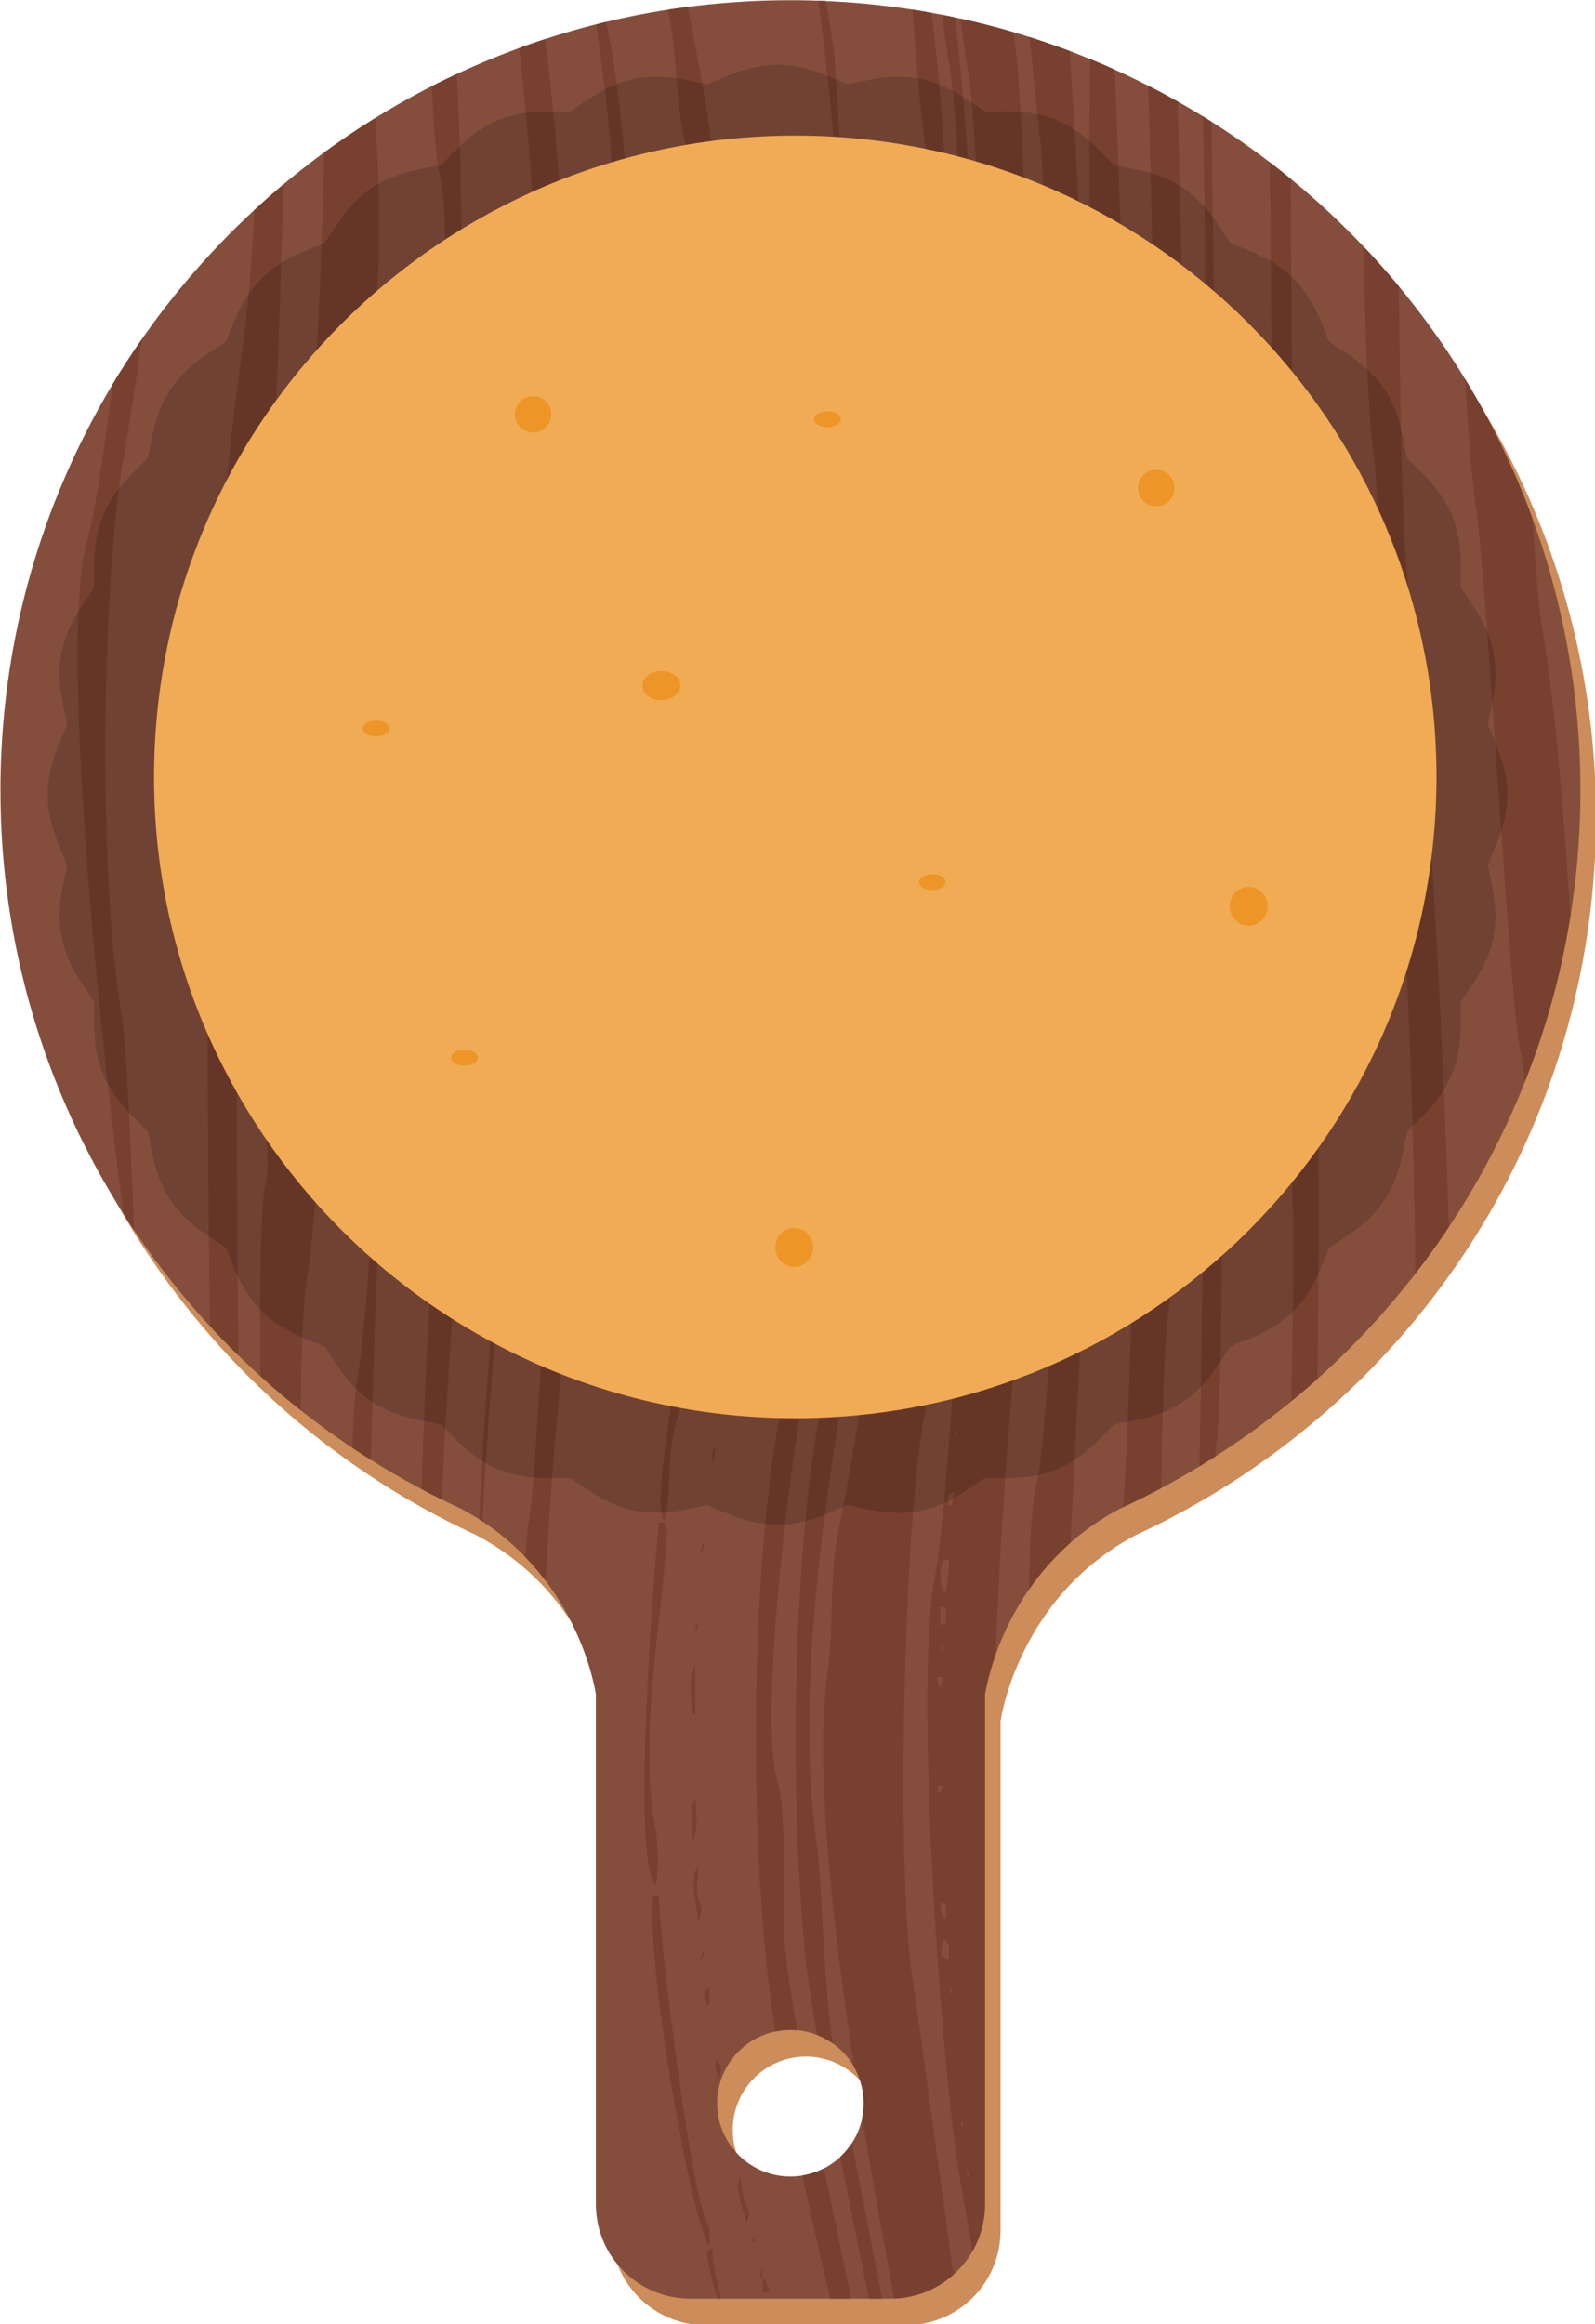 <?xml version="1.0" encoding="UTF-8" standalone="no"?>
<!-- Created with Inkscape (http://www.inkscape.org/) -->

<svg
   xmlns:dc="http://purl.org/dc/elements/1.1/"
   xmlns:cc="http://creativecommons.org/ns#"
   xmlns:rdf="http://www.w3.org/1999/02/22-rdf-syntax-ns#"
   xmlns:svg="http://www.w3.org/2000/svg"
   xmlns="http://www.w3.org/2000/svg"
   xmlns:sodipodi="http://sodipodi.sourceforge.net/DTD/sodipodi-0.dtd"
   xmlns:inkscape="http://www.inkscape.org/namespaces/inkscape"
   width="448.446"
   height="653.368"
   viewBox="0 0 448.446 653.368"
   id="svg6570"
   version="1.1"
   inkscape:version="0.91 r13725"
   sodipodi:docname="piz_base.svg">
  <defs
     id="defs6572">
    <clipPath
       id="clipPath15437"
       clipPathUnits="userSpaceOnUse">
      <path
         inkscape:connector-curvature="0"
         id="path15439"
         d="m 224.663,591.17 340.008,0 0,-340.009 -340.008,0 0,340.009 z" />
    </clipPath>
    <clipPath
       id="clipPath15437-7"
       clipPathUnits="userSpaceOnUse">
      <path
         inkscape:connector-curvature="0"
         id="path15439-6"
         d="m 224.663,591.17 340.008,0 0,-340.009 -340.008,0 0,340.009 z" />
    </clipPath>
  </defs>
  <sodipodi:namedview
     id="base"
     pagecolor="#ffffff"
     bordercolor="#666666"
     borderopacity="1.0"
     inkscape:pageopacity="0"
     inkscape:pageshadow="2"
     inkscape:zoom="0.35"
     inkscape:cx="729.99026"
     inkscape:cy="370.69772"
     inkscape:document-units="px"
     inkscape:current-layer="layer1"
     showgrid="false"
     fit-margin-top="0"
     fit-margin-left="0"
     fit-margin-right="0"
     fit-margin-bottom="0"
     inkscape:window-width="1920"
     inkscape:window-height="1017"
     inkscape:window-x="-8"
     inkscape:window-y="-8"
     inkscape:window-maximized="1"
     units="px" />
  <g
     inkscape:label="Layer 1"
     inkscape:groupmode="layer"
     id="layer1"
     transform="translate(776.419,-249.692)">
    <g
       id="g28208"
       transform="matrix(0.966,0,0,0.966,-1133.492,65.531)">
      <g
         transform="matrix(1.25,0,0,-1.25,587.57,823.724)"
         id="g15193">
        <path
           inkscape:connector-curvature="0"
           id="path15195"
           style="fill:#cc8d5a;fill-opacity:1;fill-rule:nonzero;stroke:none"
           d="m 0,0 c 0.091,-0.114 0.181,-0.229 0.275,-0.341 3.13,-3.718 7.813,-6.086 13.053,-6.086 0.941,0 1.858,0.096 2.757,0.243 0.447,0.073 0.887,0.163 1.322,0.269 0.009,0.002 0.018,0.004 0.028,0.007 1.306,0.321 2.553,0.789 3.721,1.394 1.374,0.712 2.633,1.607 3.758,2.649 1.034,0.96 1.952,2.039 2.724,3.228 l 0,0 c 1.151,1.773 1.988,3.769 2.417,5.915 l 0,0 c 0.108,0.543 0.191,1.094 0.248,1.653 0.055,0.56 0.086,1.128 0.086,1.703 0,0.695 -0.053,1.376 -0.135,2.048 -0.022,0.184 -0.055,0.364 -0.083,0.546 -0.079,0.512 -0.177,1.018 -0.301,1.514 -0.04,0.161 -0.079,0.322 -0.124,0.481 -0.172,0.613 -0.368,1.216 -0.605,1.799 -0.007,0.016 -0.012,0.034 -0.019,0.05 -0.269,0.658 -0.577,1.295 -0.922,1.909 -1.247,2.216 -2.975,4.121 -5.042,5.583 l 0,0 c -1.116,0.789 -2.33,1.443 -3.622,1.948 -1.456,0.57 -3.004,0.954 -4.623,1.103 -0.522,0.048 -1.05,0.08 -1.585,0.08 -0.604,0 -1.2,-0.032 -1.787,-0.095 C 11.528,27.599 11.515,27.596 11.502,27.594 10.927,27.532 10.36,27.443 9.803,27.326 2.073,25.702 -3.733,18.848 -3.733,10.634 -3.733,6.61 -2.331,2.917 0,0 m -170.616,316.275 c 0,55.043 24.184,104.431 62.497,138.14 0.003,0.003 0.006,0.005 0.008,0.007 7.732,6.803 16.039,12.965 24.84,18.407 0,0 0,0 0,0 4.242,2.623 8.594,5.086 13.056,7.365 0,0 0.001,0 0.001,10e-4 1.923,0.982 3.87,1.921 5.832,2.836 l 0.003,0.002 c 4.747,2.216 9.598,4.246 14.554,6.057 0.001,0.001 0.002,0.001 0.003,0.001 2.003,0.732 4.027,1.419 6.062,2.083 10e-4,0 0.002,0.001 0.003,0.001 l 0,0 c 3.893,1.27 7.84,2.419 11.842,3.431 0.174,0.044 0.348,0.084 0.521,0.127 14.318,3.577 29.296,5.486 44.722,5.486 2.172,0 4.331,-0.051 6.485,-0.126 0.377,-0.013 0.753,-0.028 1.13,-0.043 8.562,-0.349 16.976,-1.272 25.197,-2.752 0,0 10e-4,0 10e-4,0 2.295,-0.413 4.571,-0.879 6.835,-1.377 l 10e-4,0 c 5.441,-1.195 10.792,-2.628 16.041,-4.293 0,0 0.001,0 0.001,0 1.566,-0.498 3.121,-1.016 4.668,-1.554 0.031,-0.01 0.062,-0.022 0.093,-0.032 1.538,-0.535 3.065,-1.09 4.583,-1.664 0.001,-10e-4 0.002,-10e-4 0.003,-0.002 l 0,0 c 3.54,-1.338 7.033,-2.773 10.466,-4.32 0,0 0.001,-10e-4 0.002,-10e-4 2.642,-1.191 5.249,-2.444 7.823,-3.754 l 0,0 c 1.064,-0.542 2.118,-1.099 3.169,-1.66 0.102,-0.055 0.205,-0.107 0.307,-0.162 8.729,-4.681 17.032,-10.048 24.846,-16.025 l 0.001,-0.001 c 9.293,-7.109 17.887,-15.082 25.664,-23.802 0.22,-0.247 0.439,-0.494 0.658,-0.742 1.25,-1.417 2.485,-2.848 3.692,-4.304 l 0.002,-0.002 c 5.627,-6.787 10.776,-13.986 15.394,-21.543 l 0,0 0.001,-10e-4 c 3.103,-5.078 5.967,-10.316 8.576,-15.702 0.019,-0.039 0.039,-0.078 0.058,-0.117 0.609,-1.26 1.202,-2.529 1.783,-3.804 0.046,-0.101 0.095,-0.2 0.14,-0.301 0.541,-1.192 1.064,-2.394 1.58,-3.599 0.08,-0.187 0.165,-0.371 0.244,-0.558 0.5,-1.182 0.983,-2.372 1.46,-3.566 0.084,-0.211 0.174,-0.419 0.257,-0.63 0.546,-1.384 1.076,-2.776 1.589,-4.176 0.008,-0.02 0.016,-0.04 0.023,-0.06 l 0,0 c 7.227,-19.728 11.171,-41.039 11.171,-63.271 0,-16.909 -2.308,-33.274 -6.581,-48.825 -0.02,-0.075 -0.041,-0.149 -0.062,-0.224 -5.226,-18.928 -13.396,-36.629 -23.997,-52.584 0,0 -0.001,-0.001 -0.001,-0.001 -1.228,-1.848 -2.486,-3.673 -3.778,-5.473 -0.011,-0.015 -0.021,-0.03 -0.031,-0.044 -1.296,-1.804 -2.621,-3.585 -3.979,-5.339 -10e-4,-0.002 -0.002,-0.003 -0.003,-0.004 l 0,0 c -6.858,-8.856 -14.498,-17.074 -22.831,-24.538 -1.032,-0.925 -2.078,-1.833 -3.133,-2.731 -6.5,-5.564 -13.387,-10.686 -20.625,-15.311 l 0,-0.001 c -1.21,-0.773 -2.437,-1.522 -3.667,-2.268 -0.001,-10e-4 -0.002,-0.002 -0.004,-0.003 l 0,0 c -4.445,-2.696 -8.999,-5.233 -13.681,-7.553 l 0.022,-0.004 c -0.115,-0.049 -0.221,-0.103 -0.336,-0.152 -1.439,-0.71 -2.889,-1.403 -4.35,-2.077 -4.498,-2.353 -8.359,-5.09 -11.687,-8.018 -0.97,-0.852 -1.891,-1.721 -2.77,-2.602 -0.02,-0.02 -0.042,-0.04 -0.062,-0.061 -0.878,-0.882 -1.714,-1.776 -2.506,-2.677 -0.012,-0.013 -0.022,-0.025 -0.033,-0.038 -1.596,-1.818 -3.023,-3.664 -4.297,-5.503 -3.797,-5.482 -6.241,-10.879 -7.782,-15.208 -1.696,-4.762 -2.31,-8.226 -2.443,-9.056 -0.002,-0.015 -0.005,-0.033 -0.007,-0.046 -0.006,-0.04 -0.012,-0.076 -0.015,-0.1 -0.003,-0.019 -0.007,-0.048 -0.007,-0.048 l 0,-118.678 c 0,-0.666 -0.041,-1.322 -0.1,-1.973 -0.016,-0.182 -0.034,-0.363 -0.055,-0.544 -0.067,-0.579 -0.15,-1.152 -0.262,-1.716 -0.041,-0.211 -0.093,-0.418 -0.141,-0.628 -0.093,-0.409 -0.196,-0.815 -0.312,-1.215 -0.084,-0.291 -0.172,-0.58 -0.267,-0.866 -0.09,-0.268 -0.191,-0.531 -0.291,-0.794 -0.213,-0.566 -0.448,-1.119 -0.706,-1.661 -0.07,-0.149 -0.139,-0.298 -0.213,-0.444 -0.184,-0.367 -0.374,-0.728 -0.578,-1.083 l 0,0 c -1.488,-2.588 -3.487,-4.836 -5.861,-6.622 -0.013,-0.011 -0.027,-0.021 -0.041,-0.031 -3.459,-2.592 -7.699,-4.181 -12.311,-4.355 l -10e-4,0 0,0 c -0.279,-0.011 -0.553,-0.043 -0.836,-0.043 l -1.956,0 -3.07,0 -4.143,0 -4.863,0 -25.45,0 -0.819,0 -6.345,0 c -12.137,0 -21.975,9.839 -21.975,21.975 l 0,118.678 c 0,0 -1.827,13.375 -11.719,26.487 -0.682,0.904 -1.406,1.806 -2.166,2.703 -0.068,0.08 -0.139,0.161 -0.209,0.241 -0.754,0.881 -1.541,1.756 -2.376,2.621 -2.82,2.918 -6.11,5.718 -9.943,8.241 -0.235,0.155 -0.475,0.306 -0.715,0.459 -1.422,0.908 -2.908,1.782 -4.481,2.605 -1.44,0.664 -2.869,1.348 -4.289,2.048 -0.02,0.01 -0.041,0.019 -0.061,0.029 -0.115,0.049 -0.221,0.103 -0.336,0.152 l 0.022,0.004 c -5.532,2.742 -10.902,5.76 -16.101,9.025 l 0,0 c -0.001,0 -0.001,10e-4 -0.001,10e-4 -1.465,0.919 -2.907,1.868 -4.343,2.827 -0.002,0.002 -0.005,0.003 -0.007,0.005 -5.822,3.889 -11.417,8.089 -16.744,12.598 -0.004,0.002 -0.007,0.005 -0.01,0.008 -5.777,4.89 -11.236,10.14 -16.369,15.697 0,0.001 -0.001,0.001 -0.001,0.002 -6.439,6.971 -12.346,14.436 -17.655,22.34 l 0,0 c -0.835,1.244 -1.666,2.493 -2.472,3.758 l 0,0 c -18.149,28.505 -28.67,62.34 -28.67,98.638" />
      </g>
      <g
         transform="matrix(1.25,0,0,-1.25,599.699,824.017)"
         id="g15197">
        <path
           inkscape:connector-curvature="0"
           id="path15199"
           style="fill:#854e3c;fill-opacity:1;fill-rule:nonzero;stroke:none"
           d="m 0,0 c 9.422,0 17.061,7.638 17.061,17.061 0,9.422 -7.639,17.061 -17.061,17.061 -9.423,0 -17.061,-7.639 -17.061,-17.061 C -17.061,7.638 -9.423,0 0,0 m -183.944,322.702 c 0,101.589 82.354,183.944 183.944,183.944 101.59,0 183.944,-82.355 183.944,-183.944 0,-72.293 -41.711,-134.833 -102.373,-164.899 l 0.022,-0.004 c -0.115,-0.049 -0.221,-0.103 -0.336,-0.152 -1.439,-0.711 -2.889,-1.404 -4.35,-2.077 C 49.224,141.084 45.298,112.212 45.298,112.212 l 0,-118.678 c 0,-12.136 -9.839,-21.974 -21.975,-21.974 l -46.646,0 c -12.137,0 -21.975,9.838 -21.975,21.974 l 0,118.678 c 0,0 -3.926,28.872 -31.609,43.358 -1.461,0.673 -2.91,1.366 -4.35,2.077 -0.115,0.049 -0.221,0.103 -0.337,0.152 l 0.023,0.004 c -60.662,30.066 -102.373,92.606 -102.373,164.899" />
      </g>
      <g
         transform="matrix(1.25,0,0,-1.25,576.961,616.016)"
         id="g15201">
        <path
           inkscape:connector-curvature="0"
           id="path15203"
           style="fill:#78402f;fill-opacity:1;fill-rule:nonzero;stroke:none"
           d="M 0,0 C -0.037,1.468 -0.029,2.768 0.656,3.542 0.694,2.073 0.689,0.775 0,0" />
      </g>
      <g
         transform="matrix(1.25,0,0,-1.25,589.255,843.128)"
         id="g15205">
        <path
           inkscape:connector-curvature="0"
           id="path15207"
           style="fill:#78402f;fill-opacity:1;fill-rule:nonzero;stroke:none"
           d="M 0,0 -0.656,0 C -0.244,0.887 -0.53,0.492 0,1.012 L 0,0 Z" />
      </g>
      <g
         transform="matrix(1.25,0,0,-1.25,582.7,817.825)"
         id="g15209">
        <path
           inkscape:connector-curvature="0"
           id="path15211"
           style="fill:#78402f;fill-opacity:1;fill-rule:nonzero;stroke:none"
           d="M 0,0 C 0.083,0.768 0.114,1.143 0.269,1.475 0.361,1.36 0.451,1.244 0.546,1.132 0.469,0.653 0.355,0.402 0,0" />
      </g>
      <g
         transform="matrix(1.25,0,0,-1.25,563.03,633.097)"
         id="g15213">
        <path
           inkscape:connector-curvature="0"
           id="path15215"
           style="fill:#78402f;fill-opacity:1;fill-rule:nonzero;stroke:none"
           d="m 0,0 c -6.463,4.186 23.804,137.443 27.538,148.288 1.932,5.615 4.91,42.731 9.179,44.536 C 36.754,188.978 28.41,142.759 26.881,136.14 23.259,120.47 18.959,103.439 15.736,87.555 14.803,82.971 3.171,24.134 2.622,22.269 0.432,14.782 1.815,7.046 0,0" />
      </g>
      <g
         transform="matrix(1.25,0,0,-1.25,572.048,675.484)"
         id="g15217">
        <path
           inkscape:connector-curvature="0"
           id="path15219"
           style="fill:#78402f;fill-opacity:1;fill-rule:nonzero;stroke:none"
           d="m 0,0 0,-11.134 -0.657,0 C -0.657,-9.5 -1.979,-2.22 0,0" />
      </g>
      <g
         transform="matrix(1.25,0,0,-1.25,580.239,591.977)"
         id="g15221">
        <path
           inkscape:connector-curvature="0"
           id="path15223"
           style="fill:#78402f;fill-opacity:1;fill-rule:nonzero;stroke:none"
           d="M 0,0 C 0.131,1.178 0.126,1.431 0.656,2.024 0.53,0.846 0.53,0.595 0,0" />
      </g>
      <g
         transform="matrix(1.25,0,0,-1.25,591.713,850.72)"
         id="g15225">
        <path
           inkscape:connector-curvature="0"
           id="path15227"
           style="fill:#78402f;fill-opacity:1;fill-rule:nonzero;stroke:none"
           d="M 0,0 C -0.048,-1.282 -0.075,-1.88 -0.652,-2.531 -0.605,-1.249 -0.577,-0.65 0,0" />
      </g>
      <g
         transform="matrix(1.25,0,0,-1.25,581.88,581.856)"
         id="g15229">
        <path
           inkscape:connector-curvature="0"
           id="path15231"
           style="fill:#78402f;fill-opacity:1;fill-rule:nonzero;stroke:none"
           d="M 0,0 C 0.047,1.283 0.08,1.882 0.656,2.531 0.605,1.25 0.577,0.651 0,0" />
      </g>
      <g
         transform="matrix(1.25,0,0,-1.25,585.157,824.151)"
         id="g15233">
        <path
           inkscape:connector-curvature="0"
           id="path15235"
           style="fill:#78402f;fill-opacity:1;fill-rule:nonzero;stroke:none"
           d="M 0,0 C 0,-1.702 0.732,-6.147 1.965,-7.59 1.97,-8.967 1.942,-9.919 1.314,-10.628 0.826,-7.758 -1.608,-2.092 0,0" />
      </g>
      <g
         transform="matrix(1.25,0,0,-1.25,593.354,857.679)"
         id="g15237">
        <path
           inkscape:connector-curvature="0"
           id="path15239"
           style="fill:#78402f;fill-opacity:1;fill-rule:nonzero;stroke:none"
           d="m 0,0 -1.314,0 0,3.036 0.657,0 C -0.53,1.859 -0.53,1.607 0,1.012 L 0,0 Z" />
      </g>
      <g
         transform="matrix(1.25,0,0,-1.25,576.141,774.173)"
         id="g15241">
        <path
           inkscape:connector-curvature="0"
           id="path15243"
           style="fill:#78402f;fill-opacity:1;fill-rule:nonzero;stroke:none"
           d="m 0,0 -0.652,0 c 0,1.66 -1.759,2.959 0.652,4.049 L 0,0 Z" />
      </g>
      <g
         transform="matrix(1.25,0,0,-1.25,744.961,527.448)"
         id="g15245">
        <path
           inkscape:connector-curvature="0"
           id="path15247"
           style="fill:#78402f;fill-opacity:1;fill-rule:nonzero;stroke:none"
           d="m 0,0 c -2.352,8.11 -3.797,134.974 -4.559,231.626 1.625,-1.243 3.233,-2.508 4.814,-3.804 C 0.723,144.05 1.974,42.599 5.244,30.871 6.951,24.751 7.037,-11.779 6.484,-51.574 4.496,-53.355 2.459,-55.081 0.395,-56.776 0.957,-30.982 1.159,-4.001 0,0" />
      </g>
      <g
         transform="matrix(1.25,0,0,-1.25,703.163,478.104)"
         id="g15249">
        <path
           inkscape:connector-curvature="0"
           id="path15251"
           style="fill:#78402f;fill-opacity:1;fill-rule:nonzero;stroke:none"
           d="m 0,0 c 1.552,13.082 1.969,104.336 1.969,122.477 0,29.569 -0.579,58.706 -1.412,87.52 2.303,-1.172 4.574,-2.398 6.82,-3.663 C 9.036,141.819 10.723,67.57 8.527,51.623 5.69,31.061 8.757,-61.123 5.901,-71.361 4.597,-76.038 3.877,-93.135 3.535,-116.478 c -1.568,-0.834 -3.141,-1.659 -4.736,-2.449 l 0.023,-0.005 c -0.115,-0.048 -0.222,-0.102 -0.336,-0.152 -1.265,-0.623 -2.54,-1.228 -3.821,-1.823 C -3.49,-100.699 -2.375,-20.051 0,0" />
      </g>
      <g
         transform="matrix(1.25,0,0,-1.25,720.377,399.024)"
         id="g15253">
        <path
           inkscape:connector-curvature="0"
           id="path15255"
           style="fill:#78402f;fill-opacity:1;fill-rule:nonzero;stroke:none"
           d="M 0,0 C 0.103,7.153 2.87,17.07 0.656,24.799 -0.845,30.028 0,94.143 0,100.207 c 0,13.211 -0.216,26.349 -0.512,39.41 0.666,-0.409 1.327,-0.824 1.987,-1.241 1.698,-114.705 3.918,-289.017 1.147,-307.92 -0.083,-0.564 -0.163,-1.532 -0.241,-2.823 -1.212,-0.774 -2.441,-1.524 -3.672,-2.271 C -0.098,-108.927 0.521,-29.491 0,0" />
      </g>
      <g
         transform="matrix(1.25,0,0,-1.25,589.255,548.958)"
         id="g15257">
        <path
           inkscape:connector-curvature="0"
           id="path15259"
           style="fill:#78402f;fill-opacity:1;fill-rule:nonzero;stroke:none"
           d="M 0,0 C -0.403,-2.2 -0.436,-6.088 -2.622,-7.085 -2.622,-5.096 -1.965,-1.369 0,0" />
      </g>
      <g
         transform="matrix(1.25,0,0,-1.25,649.897,809.6)"
         id="g15261">
        <path
           inkscape:connector-curvature="0"
           id="path15263"
           style="fill:#78402f;fill-opacity:1;fill-rule:nonzero;stroke:none"
           d="M 0,0 0,1.519 C -0.577,0.647 -0.582,0.872 0,0 m 1.314,-11.641 0,1.519 c -0.578,-0.87 -0.582,-0.647 0,-1.519 m -2.622,174.099 c -0.582,-0.869 -0.587,-0.646 0,-1.518 l 0,1.518 z m -1.971,-17.714 0.657,0 c 0.221,1.014 0.436,2.026 0.657,3.037 -1.839,-0.217 -1.412,-1.34 -1.314,-3.037 m -1.308,-20.243 0.657,0 c 0.328,2.234 0.651,4.743 0.651,7.592 l -1.308,0 c -1.126,-2.415 -0.634,-5.03 0,-7.592 m -0.657,-22.269 c 0.22,0.843 0.437,1.688 0.657,2.531 l -1.314,0 c 0.052,-1.282 0.08,-1.88 0.657,-2.531 m -0.657,-24.291 0.657,0 c 0.22,0.505 0.437,1.01 0.657,1.517 l -1.314,0 0,-1.517 z m 1.314,32.388 0,2.025 c -0.708,-0.879 -0.681,-1.149 0,-2.025 m 0,6.58 c 0.596,0.549 -0.052,0.042 0.657,0.505 l 0,3.544 -1.314,0 0,-4.049 0.657,0 z m 0,-68.323 0.657,0 0,3.542 -1.314,0 c 0.056,-1.683 0.319,-2.293 0.657,-3.542 m 1.308,-9.616 0,3.544 c -0.525,0.515 -0.229,0.137 -0.651,1.012 l -0.657,0 c -0.22,-1.181 -0.437,-2.362 -0.657,-3.544 1.014,-0.574 0.554,-0.549 1.965,-1.012 m 0.657,-8.097 0,1.518 c -0.577,-0.871 -0.581,-0.648 0,-1.518 m -3.935,97.17 c 4.006,20.941 4.906,84.465 13.115,101.222 0.056,0.116 0.975,29.246 4.586,37.451 1.281,2.898 -1.191,9.491 0,13.663 7.674,26.852 9.991,162.045 6.558,184.729 -0.16,1.058 -1.021,9.644 -2.171,21.413 3.154,-1.001 6.27,-2.087 9.348,-3.251 2.648,-40.73 4.552,-82.761 2.659,-97.115 -2.289,-8.139 1.81,-19.065 -0.657,-27.835 C 22.931,334.946 21.332,244.508 15.736,210.539 12.84,192.953 9.083,148.592 7.612,109.933 5.658,104.447 5.139,100.679 5.139,100.679 l 0,-118.678 c 0,-3.981 -1.074,-7.703 -2.925,-10.923 -1.411,8.177 -2.767,15.788 -3.522,20.825 -4.039,26.919 -9.925,111.662 -5.249,136.14" />
      </g>
      <g
         transform="matrix(1.25,0,0,-1.25,572.863,662.832)"
         id="g15265">
        <path
           inkscape:connector-curvature="0"
           id="path15267"
           style="fill:#78402f;fill-opacity:1;fill-rule:nonzero;stroke:none"
           d="M 0,0 C -0.127,-1.176 -0.122,-1.429 -0.652,-2.024 -0.525,-0.845 -0.525,-0.593 0,0" />
      </g>
      <g
         transform="matrix(1.25,0,0,-1.25,669.137,653.181)"
         id="g15269">
        <path
           inkscape:connector-curvature="0"
           id="path15271"
           style="fill:#78402f;fill-opacity:1;fill-rule:nonzero;stroke:none"
           d="m 0,0 c 0.216,11.905 0.717,20.885 1.653,24.164 3.307,11.567 7.167,111.11 10.493,132.599 2.369,15.307 5.117,134.427 3.274,146.769 -2.101,14.082 -1.224,34.054 -1.203,52.739 1.928,-0.792 3.844,-1.604 5.739,-2.458 2.437,-58.09 3.939,-123.938 0.056,-152.007 C 17.779,185.684 21.016,143.885 17.39,130.952 16.179,126.632 11.966,62.699 9.669,10.883 5.735,7.424 2.56,3.696 0,0" />
      </g>
      <g
         transform="matrix(1.25,0,0,-1.25,572.048,714.073)"
         id="g15273">
        <path
           inkscape:connector-curvature="0"
           id="path15275"
           style="fill:#78402f;fill-opacity:1;fill-rule:nonzero;stroke:none"
           d="M 0,0 C 0.103,-2.692 0.835,-7.867 -0.657,-9.616 -0.76,-6.924 -1.491,-1.749 0,0" />
      </g>
      <g
         transform="matrix(1.25,0,0,-1.25,574.504,639.423)"
         id="g15277">
        <path
           inkscape:connector-curvature="0"
           id="path15279"
           style="fill:#78402f;fill-opacity:1;fill-rule:nonzero;stroke:none"
           d="M 0,0 C -0.047,-1.282 -0.08,-1.881 -0.656,-2.531 -0.61,-1.249 -0.577,-0.651 0,0" />
      </g>
      <g
         transform="matrix(1.25,0,0,-1.25,573.684,760.887)"
         id="g15281">
        <path
           inkscape:connector-curvature="0"
           id="path15283"
           style="fill:#78402f;fill-opacity:1;fill-rule:nonzero;stroke:none"
           d="M 0,0 C 0.131,1.178 0.127,1.43 0.656,2.024 0.529,0.847 0.529,0.593 0,0" />
      </g>
      <g
         transform="matrix(1.25,0,0,-1.25,620.607,806.885)"
         id="g15285">
        <path
           inkscape:connector-curvature="0"
           id="path15287"
           style="fill:#78402f;fill-opacity:1;fill-rule:nonzero;stroke:none"
           d="m 0,0 c 0.217,1.085 0.334,2.207 0.334,3.356 0,3.034 -0.801,5.878 -2.189,8.347 -5.344,34.814 -9.221,70.964 -6.181,92.406 1.539,10.852 0.211,22.18 2.622,33.403 6.323,29.398 11.825,82.692 18.358,115.392 2.388,11.948 12.13,91.992 12.458,93.123 3.903,13.595 2.322,112.488 -0.656,129.561 -0.75,4.298 -1.333,8.669 -1.824,13.055 4.142,-0.91 8.232,-1.959 12.265,-3.143 0.017,-0.107 0.034,-0.223 0.047,-0.296 3.423,-19.821 4.511,-125.573 1.313,-142.721 -1.75,-19.231 -3.499,-38.465 -5.249,-57.696 C 25.838,245.148 20.374,205.495 14.91,165.854 9.375,139.682 7.977,55.428 11.631,32.75 c 0.748,-4.629 5.801,-41.506 9.57,-69.308 -3.689,-3.29 -8.485,-5.346 -13.769,-5.545 C 5.098,-29.592 2.467,-15.098 0,0" />
      </g>
      <g
         transform="matrix(1.25,0,0,-1.25,572.863,733.684)"
         id="g15289">
        <path
           inkscape:connector-curvature="0"
           id="path15291"
           style="fill:#78402f;fill-opacity:1;fill-rule:nonzero;stroke:none"
           d="M 0,0 C -0.103,-2.587 -0.764,-7.447 0.657,-9.11 0.699,-10.579 0.689,-11.877 0,-12.653 -0.337,-9.755 -2.2,-2.624 0,0" />
      </g>
      <g
         transform="matrix(1.25,0,0,-1.25,585.978,563.507)"
         id="g15293">
        <path
           inkscape:connector-curvature="0"
           id="path15295"
           style="fill:#78402f;fill-opacity:1;fill-rule:nonzero;stroke:none"
           d="M 0,0 C -0.009,-2.474 -0.478,-6.064 -1.97,-7.592 -1.97,-5.554 -1.763,-1.554 0,0" />
      </g>
      <g
         transform="matrix(1.25,0,0,-1.25,559.753,742.541)"
         id="g15297">
        <path
           inkscape:connector-curvature="0"
           id="path15299"
           style="fill:#78402f;fill-opacity:1;fill-rule:nonzero;stroke:none"
           d="M 0,0 1.313,0 C 1.154,-6.488 8.874,-72.146 13.11,-76.928 l 0,-4.049 -0.652,0 0,0.507 C 7.673,-69.181 -1.562,-14.969 0,0" />
      </g>
      <g
         transform="matrix(1.25,0,0,-1.25,603.144,823.713)"
         id="g15301">
        <path
           inkscape:connector-curvature="0"
           id="path15303"
           style="fill:#78402f;fill-opacity:1;fill-rule:nonzero;stroke:none"
           d="M 0,0 C 1.801,0.293 3.507,0.86 5.072,1.67 7.25,-8.966 9.488,-19.572 11.398,-28.682 l -4.864,0 C 4.296,-19.138 2.066,-9.578 0,0" />
      </g>
      <g
         transform="matrix(1.25,0,0,-1.25,575.325,845.659)"
         id="g15305">
        <path
           inkscape:connector-curvature="0"
           id="path15307"
           style="fill:#78402f;fill-opacity:1;fill-rule:nonzero;stroke:none"
           d="m 0,0 c 0.436,0.167 0.872,0.336 1.309,0.505 0,-2.486 0.821,-6.78 2.03,-11.631 l -0.819,0 C 1.394,-7.372 0.428,-3.645 0,0" />
      </g>
      <g
         transform="matrix(1.25,0,0,-1.25,563.03,633.73)"
         id="g15309">
        <path
           inkscape:connector-curvature="0"
           id="path15311"
           style="fill:#78402f;fill-opacity:1;fill-rule:nonzero;stroke:none"
           d="m 0,0 c 0.244,-1.049 0.16,-0.973 0.657,-1.517 -1.14,-21.372 -6.29,-45.001 -3.279,-66.806 1.149,-4.104 1.29,-12.801 0.657,-16.196 C -7.993,-78.611 -2.144,-8.773 -1.309,0 L 0,0 Z" />
      </g>
      <g
         transform="matrix(1.25,0,0,-1.25,622.57,859.566)"
         id="g15313">
        <path
           inkscape:connector-curvature="0"
           id="path15315"
           style="fill:#78402f;fill-opacity:1;fill-rule:nonzero;stroke:none"
           d="m 0,0 c -2.017,9.876 -4.418,21.495 -6.712,33.002 1.035,0.96 1.953,2.039 2.725,3.227 L 3.07,0 0,0 Z" />
      </g>
      <g
         transform="matrix(1.25,0,0,-1.25,528.428,650.643)"
         id="g15317">
        <path
           inkscape:connector-curvature="0"
           id="path15319"
           style="fill:#78402f;fill-opacity:1;fill-rule:nonzero;stroke:none"
           d="m 0,0 c -1.415,1.876 -2.992,3.745 -4.755,5.57 0.271,3.289 0.591,6.309 0.968,8.972 2.374,16.788 1.923,46.11 6.557,61.745 7.632,25.748 8.068,52.055 13.767,77.434 6.98,22.35 7.064,47.393 13.767,70.348 4.939,16.906 6.918,94.491 2.622,109.318 -2.999,10.363 -1.987,21.66 -4.443,32.354 1.537,0.24 3.08,0.461 4.63,0.662 2.766,-14 5.005,-26.479 5.713,-33.522 C 45.768,263.854 33.718,191.023 15.88,123.354 8.108,93.868 2.423,46.873 0,0" />
      </g>
      <g
         transform="matrix(1.25,0,0,-1.25,578.602,789.355)"
         id="g15321">
        <path
           inkscape:connector-curvature="0"
           id="path15323"
           style="fill:#78402f;fill-opacity:1;fill-rule:nonzero;stroke:none"
           d="M 0,0 C 0.127,-1.179 0.127,-1.431 0.657,-2.024 0.661,-3.401 0.629,-4.353 0,-5.062 -0.187,-2.988 -1.13,-1.392 0,0" />
      </g>
      <g
         transform="matrix(1.25,0,0,-1.25,651.539,240.868)"
         id="g15325">
        <path
           inkscape:connector-curvature="0"
           id="path15327"
           style="fill:#78402f;fill-opacity:1;fill-rule:nonzero;stroke:none"
           d="m 0,0 c 3.212,-56.512 -0.563,-129.674 -11.15,-185.233 -5.492,-28.85 -11.642,-58.972 -16.388,-88.062 -5.76,-35.317 -12.904,-79.507 -7.865,-115.39 1.398,-9.978 1.454,-31.186 3.76,-46.843 -1.116,0.789 -2.33,1.443 -3.621,1.949 -1.3,7.445 -2.293,13.91 -2.762,18.576 -3.846,38.266 -3.25,101.646 5.901,138.166 13.691,54.645 28.058,141.838 30.16,199.404 0.82,22.534 0.951,82.055 -2.627,103.244 -0.459,2.72 -0.998,6.485 -1.599,10.922 1.009,-0.196 2.014,-0.398 3.017,-0.61 C -1.788,24.117 -0.687,12.086 0,0" />
      </g>
      <g
         transform="matrix(1.25,0,0,-1.25,776.783,273.979)"
         id="g15329">
        <path
           inkscape:connector-curvature="0"
           id="path15331"
           style="fill:#78402f;fill-opacity:1;fill-rule:nonzero;stroke:none"
           d="m 0,0 c 0.348,-30.928 0.846,-65.973 2.731,-72.708 1.618,-5.766 7.184,-84.969 8.906,-146.253 -2.47,-3.717 -5.066,-7.341 -7.792,-10.862 -0.362,44.588 -2.831,95.047 -5.044,108.53 -3.264,19.897 -2.917,69.345 -4.592,81.482 C -7.147,-29.98 -7.852,-11.898 -8.18,9.221 -5.353,6.24 -2.624,3.165 0,0" />
      </g>
      <g
         transform="matrix(1.25,0,0,-1.25,395.03,347.783)"
         id="g15333">
        <path
           inkscape:connector-curvature="0"
           id="path15335"
           style="fill:#78402f;fill-opacity:1;fill-rule:nonzero;stroke:none"
           d="M 0,0 C 1.752,6.063 3.831,19.834 5.944,36.29 8.077,39.841 10.33,43.312 12.69,46.702 11.426,37.528 10.047,28.505 8.527,19.738 3.378,-9.966 2.459,-77.035 7.871,-109.824 c 1.477,-8.939 2.158,-31.024 3.062,-50.857 -0.835,1.244 -1.666,2.492 -2.472,3.758 C 4.469,-128.43 -7.067,-24.477 0,0" />
      </g>
      <g
         transform="matrix(1.25,0,0,-1.25,616.302,248.461)"
         id="g15337">
        <path
           inkscape:connector-curvature="0"
           id="path15339"
           style="fill:#78402f;fill-opacity:1;fill-rule:nonzero;stroke:none"
           d="m 0,0 0,-12.652 -0.657,0 0,0.505 c -0.921,2.586 -2.306,30.436 -6.141,58.222 0.59,-0.02 1.181,-0.041 1.769,-0.067 0.67,-3.931 1.259,-7.519 1.75,-10.581 C -2.416,30.024 -1.801,2.126 0,0" />
      </g>
      <g
         transform="matrix(1.25,0,0,-1.25,440.106,292.744)"
         id="g15341">
        <path
           inkscape:connector-curvature="0"
           id="path15343"
           style="fill:#78402f;fill-opacity:1;fill-rule:nonzero;stroke:none"
           d="m 0,0 c 1.434,10.238 2.327,21.294 2.854,32.781 2.228,2.059 4.505,4.064 6.833,6.012 -0.812,-21.072 -1.332,-59.11 -3.786,-73.208 -7.427,-42.672 -7.69,-128.686 -6.727,-199.483 -2.276,2.222 -4.488,4.508 -6.647,6.846 -0.19,11.232 -0.325,22.472 -0.393,33.721 C -8.255,-128.977 -8.982,-64.103 0,0" />
      </g>
      <g
         transform="matrix(1.25,0,0,-1.25,799.047,337.028)"
         id="g15345">
        <path
           inkscape:connector-curvature="0"
           id="path15347"
           style="fill:#78402f;fill-opacity:1;fill-rule:nonzero;stroke:none"
           d="M 0,0 C -0.655,4.079 -1.538,14.911 -2.416,28.895 3.832,18.671 9.114,7.793 13.294,-3.618 c 0.663,-10.92 1.42,-20.789 2.443,-26.748 3.124,-18.227 4.803,-42.823 6.413,-65.612 -2.145,-13.492 -5.754,-26.492 -10.664,-38.837 -0.239,3.224 -0.562,5.757 -0.998,7.277 C 8.157,-119.375 2.683,-16.696 0,0" />
      </g>
      <g
         transform="matrix(1.25,0,0,-1.25,446.661,536.305)"
         id="g15349">
        <path
           inkscape:connector-curvature="0"
           id="path15351"
           style="fill:#78402f;fill-opacity:1;fill-rule:nonzero;stroke:none"
           d="m 0,0 c 2.19,7.818 -1.712,18.372 0.656,26.823 4.175,25.468 2.904,84.764 7.21,115.897 2.574,18.593 5.226,61.133 6.027,98.322 3.868,2.831 7.85,5.516 11.939,8.044 1.154,-21.63 1.32,-40.186 -0.916,-48.165 -1.173,-4.176 -4.128,-79.164 -5.901,-90.086 C 13.072,74.277 14.339,5.963 9.836,-21.257 c -0.909,-5.498 -1.33,-16.449 -1.42,-30.541 -3.212,2.54 -6.34,5.183 -9.373,7.928 C -1.209,-22.985 -0.978,-7.066 0,0" />
      </g>
      <g
         transform="matrix(1.25,0,0,-1.25,493.371,595.139)"
         id="g15353">
        <path
           inkscape:connector-curvature="0"
           id="path15355"
           style="fill:#78402f;fill-opacity:1;fill-rule:nonzero;stroke:none"
           d="m 0,0 c 2.402,61.173 13.682,122.849 22.294,183.715 6.134,43.38 4.337,85.982 -0.385,128.7 2.005,0.733 4.032,1.42 6.068,2.085 2.922,-24.298 4.802,-48.654 4.804,-74.102 C 32.786,193.807 23.391,135.738 14.424,89.58 9.975,66.666 5.887,18.696 3.866,-25.485 c -0.02,0.01 -0.041,0.019 -0.061,0.029 -0.115,0.05 -0.221,0.104 -0.336,0.153 l 0.022,0.004 c -1.445,0.716 -2.869,1.467 -4.292,2.22 C -0.569,-15.363 -0.3,-7.666 0,0" />
      </g>
      <g
         transform="matrix(1.25,0,0,-1.25,473.707,591.343)"
         id="g15357">
        <path
           inkscape:connector-curvature="0"
           id="path15359"
           style="fill:#78402f;fill-opacity:1;fill-rule:nonzero;stroke:none"
           d="m 0,0 c 4.381,25.571 5.76,111.866 11.801,148.288 3.574,21.557 11.961,115.161 7.209,132.092 -0.634,2.263 -1.225,10.362 -1.76,20.102 1.925,0.983 3.874,1.923 5.837,2.839 1.993,-32.022 0.91,-79.217 -0.798,-101.388 C 21.553,192.341 9.728,75.957 7.866,69.335 5.913,62.382 4.131,23.03 3.122,-19.311 1.655,-18.39 0.209,-17.439 -1.23,-16.478 -0.992,-9.169 -0.594,-3.467 0,0" />
      </g>
      <g
         transform="matrix(1.25,0,0,-1.25,547.464,234.542)"
         id="g15361">
        <path
           inkscape:connector-curvature="0"
           id="path15363"
           style="fill:#78402f;fill-opacity:1;fill-rule:nonzero;stroke:none"
           d="m 0,0 c -0.816,9.835 -2.013,19.651 -3.455,29.453 0.786,0.199 1.575,0.388 2.364,0.577 0.192,-0.968 0.342,-1.725 0.435,-2.195 7.959,-40.61 6.524,-109.977 -1.314,-149.806 -9.296,-47.252 -16.825,-94.24 -23.602,-141.708 -1.394,-9.769 -3.623,-39.619 -4.35,-55.396 -0.237,0.156 -0.478,0.309 -0.719,0.462 1.04,28.658 6.55,98.683 11.626,115.666 6.557,21.935 5.676,46.5 12.458,68.323 6.031,19.427 10.23,96.797 7.209,115.898 C 0.436,-12.485 0.216,-6.241 0,0" />
      </g>
      <g
         transform="matrix(1.25,0,0,-1.25,635.241,193.446)"
         id="g15365">
        <path
           inkscape:connector-curvature="0"
           id="path15367"
           style="fill:#78402f;fill-opacity:1;fill-rule:nonzero;stroke:none"
           d="M 0,0 C 1.465,-0.227 2.926,-0.47 4.379,-0.732 11,-49.195 9.515,-136.156 1.237,-182.178 c -5.877,-32.671 -15.112,-98.447 -23.602,-126.019 -4.719,-15.324 -13.837,-87.413 -9.179,-103.749 2.716,-9.52 0.797,-29.094 1.97,-40.49 0.46,-4.473 1.437,-10.726 2.725,-17.979 -0.522,0.048 -1.05,0.08 -1.585,0.08 -1.209,0 -2.387,-0.13 -3.525,-0.369 -0.872,5.745 -1.622,11.497 -2.207,17.256 -3.837,37.729 -3.565,101.724 5.9,138.673 13.532,52.809 21.642,105.982 29.503,159.422 3.199,21.762 6.839,95.077 3.279,113.872 C 2.093,-28.7 1.096,-14.455 0,0" />
      </g>
      <g
         transform="matrix(1.25,0,0,-1.25,599.909,497.715)"
         id="g15369">
        <path
           inkscape:connector-curvature="0"
           id="path15371"
           style="fill:#78402f;fill-opacity:1;fill-rule:nonzero;stroke:none"
           d="M 0,0 C -0.113,2.347 -0.042,3.924 1.314,5.061 1.314,3.168 1.06,1.127 0,0" />
      </g>
      <g
         transform="matrix(1.25,0,0,-1.25,604.007,480)"
         id="g15373">
        <path
           inkscape:connector-curvature="0"
           id="path15375"
           style="fill:#78402f;fill-opacity:1;fill-rule:nonzero;stroke:none"
           d="M 0,0 C 0.126,1.178 0.126,1.429 0.657,2.023 0.525,0.847 0.53,0.593 0,0" />
      </g>
      <g
         transform="matrix(1.25,0,0,-1.25,599.088,503.41)"
         id="g15377">
        <path
           inkscape:connector-curvature="0"
           id="path15379"
           style="fill:#78402f;fill-opacity:1;fill-rule:nonzero;stroke:none"
           d="M 0,0 C -0.244,-1.049 -0.159,-0.973 -0.652,-1.517 -0.407,-0.466 -0.497,-0.542 0,0" />
      </g>
      <g
         transform="matrix(1.25,0,0,-1.25,612.204,355.374)"
         id="g15381">
        <path
           inkscape:connector-curvature="0"
           id="path15383"
           style="fill:#78402f;fill-opacity:1;fill-rule:nonzero;stroke:none"
           d="M 0,0 C 0,5.149 0.347,24.212 2.622,26.823 3.035,25.936 2.749,26.331 3.279,25.811 3.274,18.996 3.232,5.765 0.652,0 L 0,0 Z" />
      </g>
      <g
         transform="matrix(1.25,0,0,-1.25,595.81,516.062)"
         id="g15385">
        <path
           inkscape:connector-curvature="0"
           id="path15387"
           style="fill:#78402f;fill-opacity:1;fill-rule:nonzero;stroke:none"
           d="M 0,0 C 0.244,1.051 0.16,0.975 0.657,1.519 0.414,0.468 0.497,0.544 0,0" />
      </g>
      <g
         transform="matrix(1.25,0,0,-1.25,579.423,600.2)"
         id="g15389">
        <path
           inkscape:connector-curvature="0"
           id="path15391"
           style="fill:#78402f;fill-opacity:1;fill-rule:nonzero;stroke:none"
           d="M 0,0 C -0.126,-1.178 -0.126,-1.431 -0.657,-2.024 -0.53,-0.847 -0.53,-0.595 0,0" />
      </g>
      <g
         transform="matrix(1.25,0,0,-1.25,590.077,540.734)"
         id="g15393">
        <path
           inkscape:connector-curvature="0"
           id="path15395"
           style="fill:#78402f;fill-opacity:1;fill-rule:nonzero;stroke:none"
           d="M 0,0 C 0,2.33 0.155,5.549 1.965,7.592 1.989,4.574 1.327,2.423 0.657,0 L 0,0 Z" />
      </g>
      <g
         transform="matrix(1.25,0,0,-1.25,594.175,523.019)"
         id="g15397">
        <path
           inkscape:connector-curvature="0"
           id="path15399"
           style="fill:#78402f;fill-opacity:1;fill-rule:nonzero;stroke:none"
           d="m 0,0 c 0.042,-1.803 -0.141,-3.428 -0.657,-4.556 l -0.657,0 c 0,1.754 -0.29,3.174 1.314,4.556" />
      </g>
      <g
         transform="matrix(1.25,0,0,-1.25,604.007,481.268)"
         id="g15401">
        <path
           inkscape:connector-curvature="0"
           id="path15403"
           style="fill:#78402f;fill-opacity:1;fill-rule:nonzero;stroke:none"
           d="M 0,0 C -0.244,-1.049 -0.159,-0.973 -0.657,-1.517 -0.413,-0.466 -0.497,-0.544 0,0" />
      </g>
      <g
         transform="matrix(1.25,0,0,-1.25,608.106,390.802)"
         id="g15405">
        <path
           inkscape:connector-curvature="0"
           id="path15407"
           style="fill:#78402f;fill-opacity:1;fill-rule:nonzero;stroke:none"
           d="M 0,0 C 0,4.892 0.286,21.941 3.93,23.786 2.955,16.03 3.644,6.713 0.657,0 L 0,0 Z" />
      </g>
      <g
         transform="matrix(1.25,0,0,-1.25,611.383,445.84)"
         id="g15409">
        <path
           inkscape:connector-curvature="0"
           id="path15411"
           style="fill:#78402f;fill-opacity:1;fill-rule:nonzero;stroke:none"
           d="M 0,0 C -0.047,-1.281 -0.08,-1.881 -0.656,-2.529 -0.61,-1.249 -0.577,-0.649 0,0" />
      </g>
      <g
         transform="matrix(1.25,0,0,-1.25,616.302,313.621)"
         id="g15413">
        <path
           inkscape:connector-curvature="0"
           id="path15415"
           style="fill:#78402f;fill-opacity:1;fill-rule:nonzero;stroke:none"
           d="M 0,0 C 0.075,-1.659 0.15,-3.636 -0.657,-4.556 -0.736,-2.895 -0.811,-0.919 0,0" />
      </g>
      <g
         transform="matrix(1.25,0,0,-1.25,615.481,307.295)"
         id="g15417">
        <path
           inkscape:connector-curvature="0"
           id="path15419"
           style="fill:#78402f;fill-opacity:1;fill-rule:nonzero;stroke:none"
           d="M 0,0 C 0,4.834 -2.115,30.229 0.657,33.402 1.177,29.333 -0.277,12.848 1.965,10.123 1.844,7.418 1.731,1.808 0,0" />
      </g>
      <g
         transform="matrix(1.25,0,0,-1.25,609.741,452.798)"
         id="g15421">
        <path
           inkscape:connector-curvature="0"
           id="path15423"
           style="fill:#78402f;fill-opacity:1;fill-rule:nonzero;stroke:none"
           d="M 0,0 C -0.243,-1.051 -0.155,-0.975 -0.652,-1.519 -0.413,-0.468 -0.497,-0.544 0,0" />
      </g>
      <g
         transform="matrix(1.25,0,0,-1.25,610.562,449.002)"
         id="g15425">
        <path
           inkscape:connector-curvature="0"
           id="path15427"
           style="fill:#78402f;fill-opacity:1;fill-rule:nonzero;stroke:none"
           d="M 0,0 C -0.047,-1.283 -0.08,-1.881 -0.657,-2.531 -0.605,-1.25 -0.577,-0.651 0,0" />
      </g>
      <g
         transform="matrix(1.25,0,0,-1.25,612.204,442.676)"
         id="g15429">
        <path
           inkscape:connector-curvature="0"
           id="path15431"
           style="fill:#78402f;fill-opacity:1;fill-rule:nonzero;stroke:none"
           d="m 0,0 0,-2.024 -1.313,0 c 0,0.711 0.689,1.488 1.313,2.024" />
      </g>
    </g>
    <g
       id="g15433"
       transform="matrix(1.207,0,0,-1.207,-1034.185,981.449)">
      <g
         id="g15435" />
      <g
         id="g15441">
        <g
           clip-path="url(#clipPath15437-7)"
           id="g15443"
           style="opacity:0.16">
          <g
             transform="translate(245.302,421.166)"
             id="g15445">
            <path
               d="m 0,0 c 0,-82.492 66.873,-149.365 149.365,-149.365 82.492,0 149.365,66.873 149.365,149.365 0,82.492 -66.873,149.365 -149.365,149.365 C 66.873,149.365 0,82.492 0,0"
               style="fill:#000000;fill-opacity:1;fill-rule:nonzero;stroke:none"
               id="path15447"
               inkscape:connector-curvature="0" />
          </g>
          <g
             transform="translate(411.432,278.719)"
             id="g15449">
            <path
               d="m 0,0 c -0.913,0 -1.821,-0.043 -2.702,-0.128 -4.756,-0.463 -8.605,-2.121 -11.698,-3.452 -0.708,-0.304 -1.673,-0.72 -2.365,-0.978 -0.693,0.258 -1.658,0.674 -2.365,0.978 -3.094,1.331 -6.944,2.989 -11.702,3.452 -0.878,0.085 -1.787,0.128 -2.7,0.128 -3.698,0 -6.954,-0.698 -9.569,-1.259 -0.714,-0.154 -1.677,-0.36 -2.387,-0.48 -0.623,0.387 -1.459,0.962 -2.076,1.387 -2.774,1.909 -6.226,4.285 -10.804,5.673 -3.834,1.161 -7.506,1.31 -10.278,1.31 -0.647,0 -1.295,-0.008 -1.944,-0.017 -0.899,-0.012 -1.904,-0.018 -2.449,-0.002 -0.532,0.5 -1.235,1.225 -1.755,1.76 -2.349,2.421 -5.274,5.434 -9.499,7.698 -4.249,2.274 -8.566,3.075 -11.719,3.659 -0.728,0.134 -1.711,0.317 -2.417,0.482 -0.424,0.592 -0.971,1.438 -1.376,2.064 -1.835,2.838 -4.12,6.37 -7.833,9.421 -3.721,3.057 -7.799,4.681 -10.778,5.866 -0.69,0.275 -1.624,0.647 -2.287,0.947 -0.299,0.663 -0.671,1.596 -0.946,2.286 -1.185,2.978 -2.809,7.057 -5.865,10.777 -3.051,3.713 -6.584,5.998 -9.423,7.834 -0.625,0.404 -1.471,0.952 -2.063,1.375 -0.165,0.706 -0.348,1.69 -0.482,2.417 -0.584,3.153 -1.385,7.472 -3.659,11.718 -2.264,4.227 -5.278,7.152 -7.699,9.502 -0.535,0.52 -1.26,1.223 -1.76,1.756 -0.022,0.721 -0.009,1.714 0.002,2.448 0.044,3.21 0.105,7.605 -1.293,12.221 -1.388,4.577 -3.763,8.029 -5.671,10.803 -0.426,0.618 -1.003,1.456 -1.39,2.079 0.121,0.709 0.328,1.672 0.48,2.386 0.676,3.146 1.6,7.455 1.132,12.272 -0.463,4.756 -2.121,8.605 -3.452,11.698 -0.304,0.708 -0.72,1.673 -0.978,2.366 0.258,0.692 0.674,1.657 0.978,2.365 1.331,3.093 2.989,6.942 3.452,11.701 0.468,4.815 -0.456,9.123 -1.131,12.27 -0.153,0.713 -0.36,1.677 -0.48,2.386 0.387,0.622 0.963,1.46 1.388,2.077 1.909,2.774 4.284,6.226 5.672,10.803 1.398,4.617 1.337,9.012 1.293,12.222 -0.011,0.734 -0.024,1.727 -0.002,2.449 0.5,0.532 1.225,1.235 1.76,1.755 2.42,2.35 5.434,5.274 7.698,9.499 2.275,4.25 3.075,8.567 3.659,11.72 0.134,0.726 0.317,1.71 0.482,2.417 0.592,0.423 1.439,0.97 2.063,1.374 2.839,1.837 6.372,4.121 9.423,7.835 3.055,3.72 4.68,7.799 5.865,10.777 0.275,0.69 0.647,1.624 0.947,2.286 0.662,0.3 1.595,0.671 2.285,0.946 2.979,1.186 7.059,2.81 10.778,5.866 3.713,3.052 5.998,6.584 7.834,9.423 0.405,0.625 0.952,1.472 1.375,2.064 0.707,0.165 1.69,0.347 2.417,0.481 3.153,0.585 7.472,1.385 11.718,3.659 4.227,2.264 7.152,5.278 9.502,7.699 0.519,0.535 1.223,1.26 1.755,1.76 0.545,0.018 1.552,0.011 2.45,-0.001 0.648,-0.009 1.296,-0.018 1.942,-0.018 2.772,0 6.445,0.149 10.278,1.31 4.577,1.387 8.03,3.763 10.804,5.673 0.618,0.425 1.456,1.002 2.079,1.388 0.703,-0.119 1.67,-0.327 2.386,-0.481 2.616,-0.561 5.871,-1.259 9.57,-1.259 0.912,0 1.82,0.043 2.699,0.129 4.758,0.463 8.607,2.119 11.699,3.451 0.709,0.304 1.674,0.72 2.367,0.978 0.692,-0.258 1.657,-0.673 2.366,-0.978 3.092,-1.332 6.941,-2.988 11.699,-3.451 0.88,-0.086 1.789,-0.129 2.7,-0.129 3.698,0 6.954,0.698 9.569,1.259 0.714,0.154 1.679,0.36 2.389,0.48 0.621,-0.386 1.457,-0.962 2.075,-1.386 2.774,-1.91 6.228,-4.287 10.807,-5.674 3.833,-1.161 7.505,-1.31 10.276,-1.31 0.645,0 1.294,0.009 1.942,0.018 0.897,0.012 1.904,0.02 2.45,0.001 0.532,-0.5 1.236,-1.224 1.755,-1.759 2.35,-2.422 5.274,-5.435 9.502,-7.699 4.245,-2.274 8.564,-3.075 11.717,-3.659 0.727,-0.135 1.711,-0.317 2.418,-0.482 0.422,-0.592 0.969,-1.438 1.374,-2.063 1.835,-2.839 4.12,-6.371 7.833,-9.422 3.722,-3.057 7.801,-4.681 10.778,-5.867 0.69,-0.274 1.625,-0.646 2.286,-0.945 0.301,-0.663 0.672,-1.597 0.947,-2.286 1.186,-2.979 2.81,-7.058 5.866,-10.777 3.051,-3.714 6.583,-5.999 9.423,-7.835 0.624,-0.404 1.47,-0.951 2.063,-1.374 0.164,-0.707 0.347,-1.691 0.482,-2.418 0.584,-3.153 1.385,-7.471 3.659,-11.718 2.264,-4.227 5.277,-7.152 7.699,-9.502 0.535,-0.52 1.26,-1.223 1.76,-1.755 0.022,-0.722 0.009,-1.715 -0.002,-2.449 -0.045,-3.209 -0.106,-7.604 1.293,-12.22 1.387,-4.578 3.762,-8.031 5.672,-10.804 0.424,-0.618 1.001,-1.456 1.388,-2.079 -0.12,-0.709 -0.327,-1.673 -0.48,-2.386 -0.675,-3.146 -1.6,-7.454 -1.131,-12.271 0.463,-4.757 2.12,-8.606 3.451,-11.699 0.304,-0.708 0.72,-1.673 0.978,-2.365 -0.258,-0.693 -0.674,-1.658 -0.978,-2.366 -1.331,-3.093 -2.988,-6.943 -3.451,-11.701 -0.469,-4.815 0.456,-9.124 1.13,-12.269 0.154,-0.714 0.361,-1.677 0.48,-2.387 -0.386,-0.623 -0.962,-1.459 -1.386,-2.076 -1.91,-2.774 -4.286,-6.227 -5.673,-10.804 -1.399,-4.617 -1.338,-9.012 -1.293,-12.222 0.011,-0.734 0.024,-1.727 0.002,-2.448 -0.5,-0.533 -1.225,-1.236 -1.76,-1.756 -2.422,-2.349 -5.434,-5.274 -7.698,-9.499 -2.275,-4.249 -3.075,-8.567 -3.66,-11.719 -0.134,-0.728 -0.317,-1.712 -0.481,-2.417 -0.593,-0.424 -1.439,-0.971 -2.064,-1.376 -2.838,-1.835 -6.37,-4.12 -9.422,-7.833 -3.057,-3.722 -4.68,-7.8 -5.866,-10.778 -0.275,-0.69 -0.646,-1.624 -0.947,-2.287 C 86.51,38.21 85.576,37.838 84.886,37.563 81.908,36.378 77.829,34.753 74.109,31.697 70.396,28.647 68.111,25.114 66.275,22.275 65.871,21.65 65.323,20.804 64.901,20.212 64.194,20.047 63.21,19.864 62.483,19.73 59.33,19.146 55.011,18.344 50.766,16.071 46.538,13.807 43.614,10.793 41.264,8.372 40.745,7.837 40.041,7.112 39.509,6.612 38.963,6.596 37.958,6.602 37.059,6.614 36.411,6.623 35.762,6.631 35.116,6.631 32.344,6.631 28.672,6.482 24.839,5.321 20.261,3.933 16.809,1.558 14.036,-0.35 13.416,-0.776 12.578,-1.353 11.956,-1.741 11.253,-1.62 10.286,-1.413 9.57,-1.26 6.955,-0.699 3.699,0 0,0 m -16.765,-27.558 c 5.711,0 10.355,1.999 13.746,3.459 0.797,0.343 1.944,0.838 2.569,1.042 0.661,-0.076 1.935,-0.35 2.819,-0.539 2.487,-0.534 5.583,-1.198 9.087,-1.198 1.694,0 3.355,0.159 4.937,0.471 5.598,1.108 9.764,3.974 12.805,6.067 0.719,0.495 1.754,1.208 2.33,1.533 0.242,0.019 0.671,0.039 1.402,0.039 0.485,0 0.971,-0.008 1.457,-0.014 0.621,-0.009 1.241,-0.017 1.858,-0.017 3.508,0 7.684,0.245 12.067,2.062 5.26,2.183 8.776,5.804 11.343,8.45 0.613,0.631 1.496,1.541 2,1.973 0.643,0.183 1.906,0.416 2.783,0.579 3.611,0.67 8.559,1.587 13.266,4.739 4.719,3.158 7.455,7.39 9.454,10.48 0.48,0.742 1.171,1.81 1.582,2.333 0.594,0.303 1.781,0.776 2.606,1.104 3.415,1.36 8.093,3.223 12.102,7.233 4.008,4.007 5.869,8.684 7.229,12.1 0.329,0.823 0.801,2.01 1.104,2.605 0.524,0.411 1.592,1.102 2.334,1.582 3.089,1.998 7.321,4.735 10.48,9.454 3.152,4.707 4.069,9.655 4.738,13.268 0.163,0.876 0.397,2.137 0.579,2.781 0.432,0.503 1.341,1.385 1.973,1.998 2.645,2.567 6.268,6.084 8.449,11.344 2.167,5.226 2.097,10.253 2.046,13.924 -0.013,0.896 -0.031,2.187 0.023,2.856 0.324,0.575 1.038,1.614 1.534,2.334 2.093,3.041 4.959,7.206 6.067,12.803 1.095,5.536 0.042,10.441 -0.727,14.024 -0.189,0.881 -0.461,2.151 -0.539,2.822 0.206,0.624 0.699,1.771 1.042,2.568 1.46,3.391 3.459,8.035 3.459,13.746 0,5.711 -1.999,10.355 -3.459,13.745 -0.343,0.797 -0.836,1.943 -1.042,2.568 0.078,0.67 0.351,1.94 0.539,2.82 0.77,3.583 1.823,8.49 0.727,14.025 -1.107,5.598 -3.974,9.763 -6.067,12.804 -0.496,0.721 -1.21,1.759 -1.534,2.334 -0.054,0.669 -0.036,1.961 -0.023,2.856 0.051,3.671 0.121,8.699 -2.046,13.925 -2.183,5.261 -5.804,8.776 -8.449,11.343 -0.632,0.613 -1.542,1.496 -1.974,1.999 -0.182,0.643 -0.416,1.907 -0.579,2.783 -0.67,3.612 -1.586,8.56 -4.737,13.266 -3.16,4.72 -7.392,7.456 -10.481,9.455 -0.742,0.479 -1.811,1.171 -2.334,1.582 -0.303,0.594 -0.776,1.782 -1.104,2.605 -1.36,3.416 -3.221,8.092 -7.23,12.101 -4.01,4.01 -8.687,5.872 -12.101,7.231 -0.824,0.328 -2.012,0.801 -2.606,1.104 -0.412,0.523 -1.102,1.592 -1.582,2.333 -1.998,3.09 -4.735,7.321 -9.455,10.481 -4.707,3.151 -9.654,4.068 -13.266,4.738 -0.876,0.162 -2.14,0.396 -2.782,0.579 -0.504,0.432 -1.387,1.341 -2,1.973 -2.567,2.645 -6.083,6.268 -11.341,8.448 -4.385,1.818 -8.562,2.063 -12.069,2.063 -0.617,0 -1.237,-0.008 -1.857,-0.016 -0.487,-0.007 -0.972,-0.015 -1.457,-0.015 -0.732,0 -1.161,0.021 -1.403,0.04 -0.575,0.324 -1.611,1.037 -2.33,1.532 -3.04,2.093 -7.205,4.959 -12.804,6.067 -1.582,0.313 -3.242,0.471 -4.936,0.471 -3.504,0 -6.6,-0.664 -9.088,-1.198 -0.88,-0.189 -2.15,-0.461 -2.82,-0.539 -0.625,0.206 -1.772,0.699 -2.568,1.042 -3.392,1.46 -8.035,3.459 -13.746,3.459 -5.711,0 -10.356,-1.999 -13.747,-3.459 -0.797,-0.343 -1.944,-0.837 -2.568,-1.043 -0.662,0.078 -1.937,0.351 -2.82,0.54 -2.487,0.534 -5.584,1.198 -9.088,1.198 -1.693,0 -3.353,-0.158 -4.935,-0.471 -5.598,-1.107 -9.764,-3.974 -12.806,-6.067 -0.719,-0.495 -1.754,-1.208 -2.33,-1.532 -0.242,-0.019 -0.671,-0.04 -1.403,-0.04 -0.483,0 -0.97,0.008 -1.456,0.015 -0.62,0.008 -1.239,0.016 -1.855,0.016 -3.509,0 -7.687,-0.245 -12.072,-2.063 -5.258,-2.181 -8.773,-5.804 -11.341,-8.449 -0.613,-0.631 -1.495,-1.541 -1.999,-1.972 -0.643,-0.183 -1.906,-0.417 -2.782,-0.58 -3.613,-0.67 -8.561,-1.586 -13.269,-4.739 -4.717,-3.158 -7.454,-7.39 -9.453,-10.48 -0.479,-0.742 -1.17,-1.811 -1.582,-2.334 -0.594,-0.303 -1.781,-0.775 -2.605,-1.103 -3.416,-1.36 -8.093,-3.222 -12.102,-7.231 -4.008,-4.009 -5.87,-8.686 -7.23,-12.101 -0.327,-0.824 -0.801,-2.011 -1.104,-2.605 -0.523,-0.412 -1.592,-1.103 -2.333,-1.583 -3.09,-1.998 -7.321,-4.735 -10.481,-9.453 -3.151,-4.709 -4.069,-9.656 -4.738,-13.268 -0.162,-0.876 -0.396,-2.138 -0.579,-2.781 -0.432,-0.504 -1.34,-1.386 -1.971,-1.998 -2.647,-2.568 -6.27,-6.084 -8.451,-11.344 -2.166,-5.227 -2.096,-10.254 -2.045,-13.926 0.012,-0.895 0.031,-2.186 -0.023,-2.855 -0.324,-0.575 -1.039,-1.613 -1.535,-2.334 -2.092,-3.041 -4.958,-7.206 -6.067,-12.803 -1.094,-5.536 -0.041,-10.442 0.727,-14.024 0.19,-0.881 0.462,-2.152 0.54,-2.822 -0.206,-0.624 -0.7,-1.771 -1.043,-2.568 -1.46,-3.39 -3.459,-8.034 -3.459,-13.745 0,-5.711 1.999,-10.356 3.459,-13.747 0.343,-0.796 0.837,-1.942 1.043,-2.567 -0.078,-0.67 -0.351,-1.94 -0.54,-2.82 -0.769,-3.583 -1.822,-8.49 -0.727,-14.025 1.108,-5.597 3.975,-9.763 6.067,-12.805 0.496,-0.72 1.211,-1.758 1.535,-2.334 0.054,-0.668 0.035,-1.959 0.023,-2.855 -0.051,-3.671 -0.121,-8.698 2.045,-13.925 2.183,-5.26 5.804,-8.776 8.45,-11.343 0.632,-0.613 1.541,-1.495 1.973,-1.999 0.183,-0.644 0.417,-1.906 0.579,-2.783 0.67,-3.612 1.587,-8.56 4.739,-13.267 3.158,-4.718 7.39,-7.455 10.48,-9.454 0.742,-0.479 1.81,-1.171 2.333,-1.581 0.303,-0.595 0.776,-1.782 1.104,-2.606 1.36,-3.416 3.223,-8.093 7.233,-12.102 4.007,-4.008 8.684,-5.87 12.1,-7.23 0.823,-0.329 2.011,-0.801 2.605,-1.104 0.411,-0.524 1.102,-1.592 1.582,-2.334 1.998,-3.089 4.735,-7.32 9.454,-10.48 4.707,-3.151 9.655,-4.069 13.268,-4.738 0.876,-0.163 2.137,-0.396 2.781,-0.579 0.504,-0.432 1.385,-1.341 1.998,-1.972 2.568,-2.646 6.084,-6.269 11.344,-8.45 4.382,-1.817 8.559,-2.062 12.067,-2.062 0.617,0 1.237,0.008 1.857,0.017 0.486,0.006 0.973,0.014 1.457,0.014 0.732,0 1.161,-0.02 1.402,-0.039 0.576,-0.325 1.612,-1.038 2.331,-1.533 3.041,-2.093 7.206,-4.958 12.803,-6.067 1.583,-0.312 3.243,-0.471 4.935,-0.471 3.505,0 6.601,0.664 9.089,1.198 0.881,0.189 2.152,0.462 2.822,0.539 0.624,-0.205 1.771,-0.699 2.568,-1.042 3.391,-1.46 8.035,-3.459 13.746,-3.459"
               style="fill:#000000;fill-opacity:1;fill-rule:nonzero;stroke:none"
               id="path15451"
               inkscape:connector-curvature="0" />
          </g>
          <g
             transform="translate(257.167,421.166)"
             id="g15453">
            <path
               d="m 0,0 c 0,-2.649 2.076,-5.221 2.228,-7.832 0.155,-2.642 -1.606,-5.439 -1.3,-8.038 0.31,-2.627 2.673,-4.937 3.133,-7.515 0.464,-2.602 -0.953,-5.588 -0.34,-8.136 0.618,-2.568 3.239,-4.582 4.003,-7.091 0.769,-2.525 -0.284,-5.658 0.629,-8.118 0.917,-2.473 3.758,-4.162 4.815,-6.565 1.062,-2.413 0.388,-5.649 1.586,-7.987 1.202,-2.345 4.223,-3.687 5.557,-5.951 1.338,-2.269 1.048,-5.562 2.514,-7.744 1.467,-2.187 4.624,-3.166 6.215,-5.26 1.592,-2.096 1.688,-5.4 3.398,-7.399 1.711,-2 4.96,-2.606 6.784,-4.503 1.823,-1.897 2.3,-5.167 4.231,-6.957 1.929,-1.787 5.226,-2.015 7.258,-3.69 2.028,-1.672 2.879,-4.866 5.004,-6.422 2.121,-1.553 5.422,-1.399 7.634,-2.831 2.206,-1.427 3.419,-4.502 5.711,-5.803 2.283,-1.298 5.545,-0.765 7.909,-1.933 2.353,-1.163 3.912,-4.078 6.341,-5.107 2.416,-1.025 5.594,-0.12 8.079,-1.008 2.47,-0.883 4.354,-3.598 6.888,-4.342 2.515,-0.738 5.568,0.527 8.141,-0.07 2.553,-0.591 4.737,-3.072 7.343,-3.52 2.58,-0.444 5.468,1.163 8.096,0.865 2.6,-0.295 5.054,-2.51 7.696,-2.659 2.611,-0.147 5.299,1.777 7.947,1.777 2.648,0 5.336,-1.924 7.947,-1.777 2.642,0.149 5.096,2.364 7.696,2.659 2.628,0.298 5.516,-1.309 8.096,-0.865 2.605,0.448 4.79,2.929 7.342,3.52 2.574,0.597 5.627,-0.668 8.143,0.07 2.534,0.744 4.418,3.459 6.888,4.342 2.485,0.889 5.664,-0.016 8.08,1.008 2.428,1.03 3.987,3.945 6.341,5.108 2.364,1.168 5.626,0.636 7.91,1.933 2.292,1.302 3.505,4.377 5.71,5.804 2.212,1.431 5.514,1.278 7.635,2.831 2.125,1.556 2.976,4.75 5.004,6.422 2.031,1.676 5.329,1.903 7.258,3.691 1.931,1.789 2.408,5.06 4.231,6.956 1.824,1.897 5.073,2.504 6.783,4.504 1.71,1.999 1.806,5.302 3.398,7.399 1.591,2.094 4.748,3.073 6.215,5.26 1.465,2.182 1.176,5.475 2.513,7.744 1.334,2.264 4.355,3.606 5.557,5.951 1.198,2.337 0.524,5.573 1.586,7.986 1.057,2.403 3.898,4.092 4.815,6.565 0.912,2.46 -0.14,5.593 0.629,8.117 0.764,2.509 3.384,4.523 4.002,7.09 0.613,2.548 -0.804,5.534 -0.34,8.136 0.46,2.578 2.823,4.888 3.133,7.515 0.306,2.599 -1.454,5.396 -1.3,8.038 0.152,2.611 2.228,5.183 2.228,7.832 0,2.649 -2.076,5.221 -2.228,7.832 -0.154,2.642 1.606,5.439 1.3,8.038 -0.31,2.626 -2.673,4.937 -3.133,7.515 -0.464,2.602 0.953,5.588 0.34,8.136 -0.618,2.568 -3.239,4.582 -4.003,7.091 -0.769,2.525 0.284,5.658 -0.629,8.118 -0.917,2.473 -3.758,4.162 -4.815,6.565 -1.062,2.413 -0.388,5.649 -1.586,7.986 -1.202,2.346 -4.223,3.688 -5.557,5.952 -1.338,2.269 -1.048,5.561 -2.514,7.744 -1.467,2.187 -4.624,3.166 -6.215,5.26 -1.592,2.096 -1.688,5.4 -3.398,7.399 -1.711,2 -4.96,2.606 -6.784,4.503 -1.823,1.897 -2.3,5.167 -4.231,6.957 -1.929,1.787 -5.226,2.014 -7.258,3.69 -2.028,1.672 -2.879,4.866 -5.004,6.422 -2.121,1.553 -5.422,1.399 -7.634,2.831 -2.206,1.427 -3.419,4.502 -5.711,5.804 -2.283,1.297 -5.545,0.764 -7.909,1.932 -2.353,1.163 -3.912,4.078 -6.341,5.108 -2.416,1.024 -5.594,0.119 -8.08,1.007 -2.469,0.883 -4.353,3.598 -6.887,4.342 -2.515,0.738 -5.568,-0.527 -8.141,0.07 -2.553,0.591 -4.737,3.072 -7.342,3.52 -2.581,0.444 -5.469,-1.163 -8.097,-0.865 -2.6,0.295 -5.054,2.51 -7.696,2.659 -2.611,0.147 -5.299,-1.777 -7.947,-1.777 -2.648,0 -5.336,1.924 -7.947,1.777 -2.642,-0.149 -5.096,-2.364 -7.696,-2.659 -2.628,-0.298 -5.516,1.309 -8.096,0.865 -2.605,-0.448 -4.79,-2.929 -7.342,-3.52 -2.574,-0.597 -5.627,0.668 -8.143,-0.07 -2.534,-0.744 -4.418,-3.46 -6.888,-4.342 -2.485,-0.889 -5.664,0.016 -8.08,-1.008 -2.428,-1.03 -3.988,-3.945 -6.341,-5.108 -2.364,-1.168 -5.626,-0.636 -7.91,-1.933 -2.292,-1.302 -3.505,-4.377 -5.71,-5.804 -2.213,-1.431 -5.514,-1.278 -7.635,-2.831 -2.125,-1.556 -2.976,-4.75 -5.004,-6.422 -2.032,-1.676 -5.329,-1.904 -7.258,-3.691 -1.93,-1.789 -2.408,-5.06 -4.231,-6.956 C 37.395,90.24 34.146,89.633 32.436,87.633 30.726,85.634 30.629,82.331 29.038,80.234 27.447,78.14 24.29,77.161 22.823,74.974 21.358,72.792 21.647,69.499 20.31,67.23 18.976,64.966 15.955,63.624 14.753,61.279 13.555,58.942 14.229,55.706 13.167,53.293 12.11,50.89 9.269,49.201 8.352,46.728 7.44,44.268 8.492,41.135 7.723,38.611 6.96,36.102 4.339,34.088 3.721,31.521 3.108,28.973 4.525,25.987 4.061,23.385 3.601,20.807 1.238,18.496 0.928,15.87 0.622,13.271 2.383,10.474 2.228,7.832 2.076,5.221 0,2.649 0,0"
               style="fill:#000000;fill-opacity:1;fill-rule:nonzero;stroke:none"
               id="path15455"
               inkscape:connector-curvature="0" />
          </g>
          <g
             transform="translate(267.667,421.166)"
             id="g15457">
            <path
               d="m 0,0 c 0,-69.287 56.86,-125.455 127,-125.455 70.14,0 127,56.168 127,125.455 0,69.287 -56.86,125.455 -127,125.455 C 56.86,125.455 0,69.287 0,0"
               style="fill:#000000;fill-opacity:1;fill-rule:nonzero;stroke:none"
               id="path15459"
               inkscape:connector-curvature="0" />
          </g>
        </g>
      </g>
    </g>
    <g
       id="g15461"
       transform="matrix(1.207,0,0,-1.207,-733.112,468.094)"
       style="fill:#f1ab54;fill-opacity:1">
      <path
         d="m 0,0 c 0,-82.492 66.873,-149.365 149.365,-149.365 82.492,0 149.365,66.873 149.365,149.365 0,82.492 -66.873,149.365 -149.365,149.365 C 66.873,149.365 0,82.492 0,0"
         style="fill:#f1ab54;fill-opacity:1;fill-rule:nonzero;stroke:none"
         id="path15463"
         inkscape:connector-curvature="0" />
    </g>
    <g
       id="g20113-4"
       transform="matrix(1.207,0,0,-1.207,-621.423,366.182)"
       style="fill:#ed9527;fill-opacity:1">
      <path
         d="m 0,0 c 0,-2.34 -1.897,-4.236 -4.236,-4.236 -2.34,0 -4.236,1.896 -4.236,4.236 0,2.34 1.896,4.236 4.236,4.236 C -1.897,4.236 0,2.34 0,0"
         style="fill:#ed9527;fill-opacity:1;fill-rule:nonzero;stroke:none"
         id="path20115-0"
         inkscape:connector-curvature="0" />
    </g>
    <g
       id="g20113-4-1"
       transform="matrix(0.889,0,0,-0.527,-642.048,547.02)"
       style="fill:#ed9527;fill-opacity:1">
      <path
         d="m 0,0 c 0,-2.34 -1.897,-4.236 -4.236,-4.236 -2.34,0 -4.236,1.896 -4.236,4.236 0,2.34 1.896,4.236 4.236,4.236 C -1.897,4.236 0,2.34 0,0"
         style="fill:#ed9527;fill-opacity:1;fill-rule:nonzero;stroke:none"
         id="path20115-0-4"
         inkscape:connector-curvature="0" />
    </g>
    <g
       id="g20113-4-1-6"
       transform="matrix(0.889,0,0,-0.527,-510.51,497.668)"
       style="fill:#ed9527;fill-opacity:1">
      <path
         d="m 0,0 c 0,-2.34 -1.897,-4.236 -4.236,-4.236 -2.34,0 -4.236,1.896 -4.236,4.236 0,2.34 1.896,4.236 4.236,4.236 C -1.897,4.236 0,2.34 0,0"
         style="fill:#ed9527;fill-opacity:1;fill-rule:nonzero;stroke:none"
         id="path20115-0-4-8"
         inkscape:connector-curvature="0" />
    </g>
    <g
       id="g20113-4-1-61"
       transform="matrix(1.207,0,0,-1.207,-446.224,386.875)"
       style="fill:#ed9527;fill-opacity:1">
      <path
         d="m 0,0 c 0,-2.34 -1.897,-4.236 -4.236,-4.236 -2.34,0 -4.236,1.896 -4.236,4.236 0,2.34 1.896,4.236 4.236,4.236 C -1.897,4.236 0,2.34 0,0"
         style="fill:#ed9527;fill-opacity:1;fill-rule:nonzero;stroke:none"
         id="path20115-0-4-1"
         inkscape:connector-curvature="0" />
    </g>
    <g
       id="g20113-4-1-1"
       transform="matrix(1.256,0,0,-0.965,-585.138,442.41)"
       style="fill:#ed9527;fill-opacity:1">
      <path
         d="m 0,0 c 0,-2.34 -1.897,-4.236 -4.236,-4.236 -2.34,0 -4.236,1.896 -4.236,4.236 0,2.34 1.896,4.236 4.236,4.236 C -1.897,4.236 0,2.34 0,0"
         style="fill:#ed9527;fill-opacity:1;fill-rule:nonzero;stroke:none"
         id="path20115-0-4-2"
         inkscape:connector-curvature="0" />
    </g>
    <g
       id="g20113-4-1-8"
       transform="matrix(1.256,0,0,-1.291,-547.805,600.346)"
       style="fill:#ed9527;fill-opacity:1">
      <path
         d="m 0,0 c 0,-2.34 -1.897,-4.236 -4.236,-4.236 -2.34,0 -4.236,1.896 -4.236,4.236 0,2.34 1.896,4.236 4.236,4.236 C -1.897,4.236 0,2.34 0,0"
         style="fill:#ed9527;fill-opacity:1;fill-rule:nonzero;stroke:none"
         id="path20115-0-4-19"
         inkscape:connector-curvature="0" />
    </g>
    <g
       id="g20113-4-1-19"
       transform="matrix(1.256,0,0,-1.291,-420.013,504.462)"
       style="fill:#ed9527;fill-opacity:1">
      <path
         d="m 0,0 c 0,-2.34 -1.897,-4.236 -4.236,-4.236 -2.34,0 -4.236,1.896 -4.236,4.236 0,2.34 1.896,4.236 4.236,4.236 C -1.897,4.236 0,2.34 0,0"
         style="fill:#ed9527;fill-opacity:1;fill-rule:nonzero;stroke:none"
         id="path20115-0-4-4"
         inkscape:connector-curvature="0" />
    </g>
    <g
       id="g20113-4-1-6-7"
       transform="matrix(0.889,0,0,-0.527,-539.997,367.562)"
       style="fill:#ed9527;fill-opacity:1">
      <path
         d="m 0,0 c 0,-2.34 -1.897,-4.236 -4.236,-4.236 -2.34,0 -4.236,1.896 -4.236,4.236 0,2.34 1.896,4.236 4.236,4.236 C -1.897,4.236 0,2.34 0,0"
         style="fill:#ed9527;fill-opacity:1;fill-rule:nonzero;stroke:none"
         id="path20115-0-4-8-0"
         inkscape:connector-curvature="0" />
    </g>
    <g
       id="g20113-4-1-6-1"
       transform="matrix(0.889,0,0,-0.527,-666.913,454.471)"
       style="fill:#ed9527;fill-opacity:1">
      <path
         d="m 0,0 c 0,-2.34 -1.897,-4.236 -4.236,-4.236 -2.34,0 -4.236,1.896 -4.236,4.236 0,2.34 1.896,4.236 4.236,4.236 C -1.897,4.236 0,2.34 0,0"
         style="fill:#ed9527;fill-opacity:1;fill-rule:nonzero;stroke:none"
         id="path20115-0-4-8-01"
         inkscape:connector-curvature="0" />
    </g>
  </g>
</svg>
